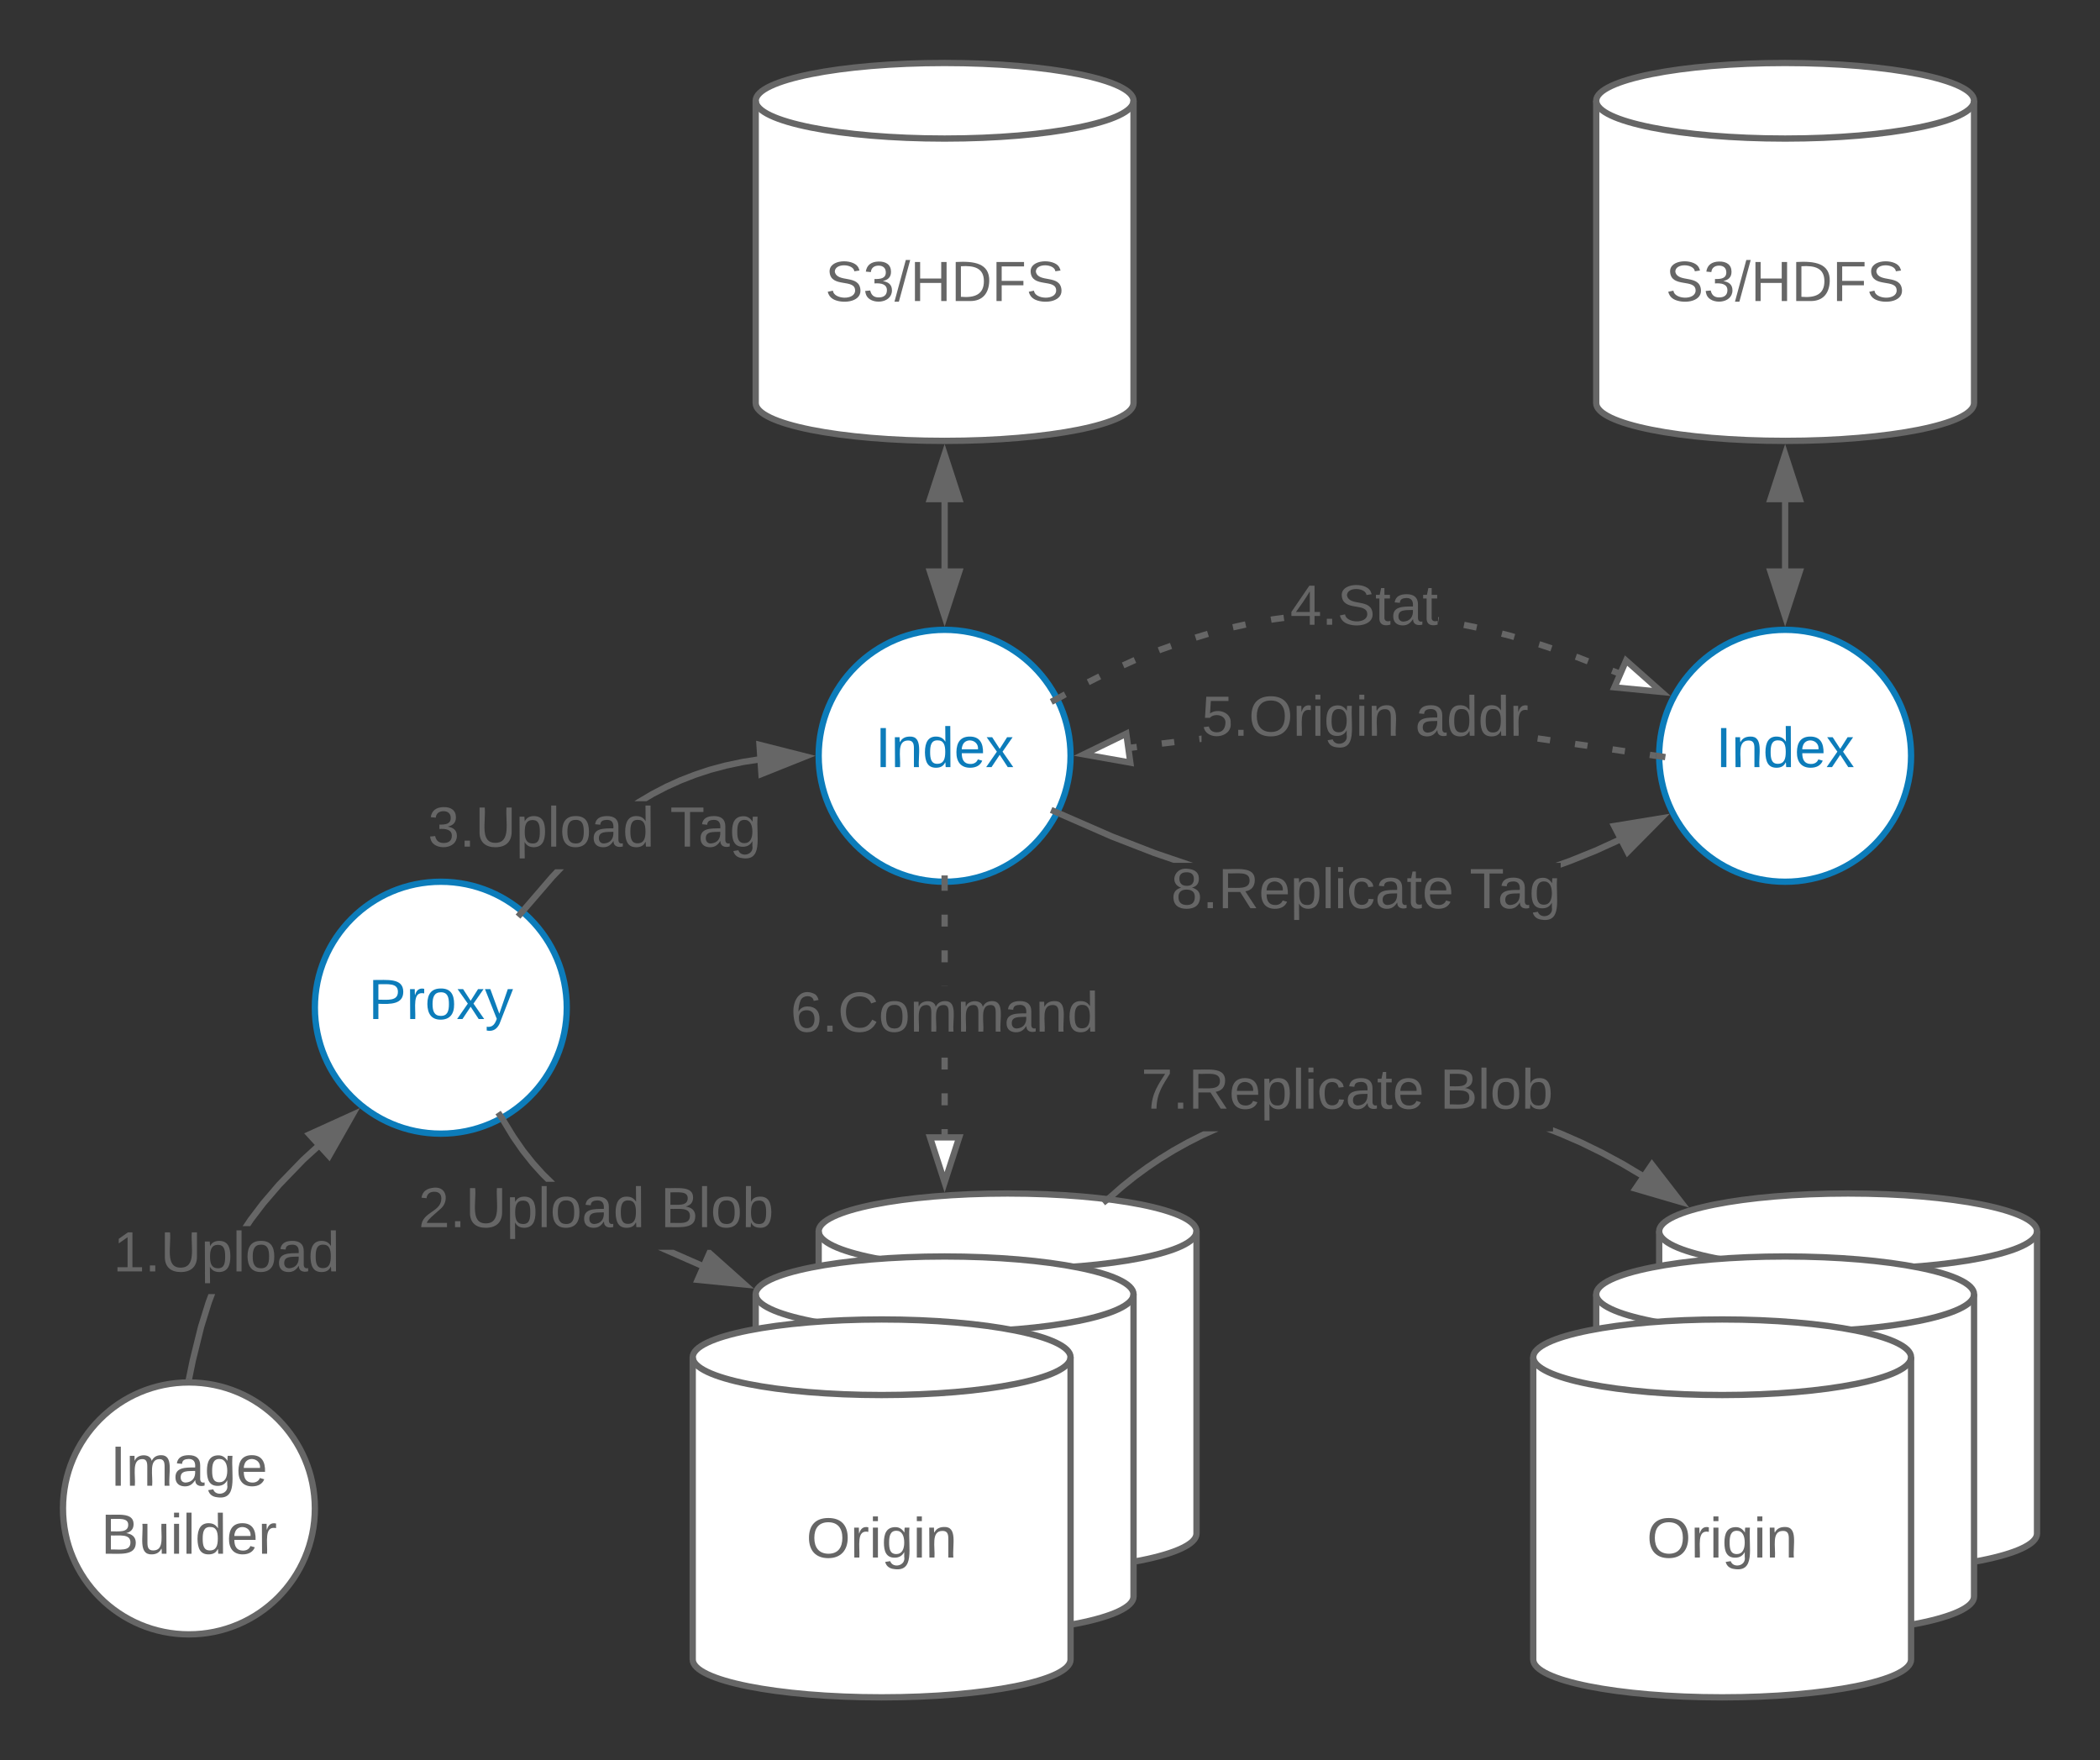 <svg xmlns="http://www.w3.org/2000/svg" xmlns:xlink="http://www.w3.org/1999/xlink" xmlns:lucid="lucid" width="666.94" height="559"><rect width="100%" height="100%" fill="#333333" stroke="none"/><g transform="translate(-260 -440)" lucid:page-tab-id="noaExTgKkusa"><path d="M640 927c0 6.63-26.86 12-60 12s-60-5.37-60-12v-96c0-6.63 26.86-12 60-12s60 5.37 60 12z" stroke="#666" stroke-width="2" fill="#fff"/><path d="M640 831c0 6.63-26.86 12-60 12s-60-5.37-60-12" stroke="#666" stroke-width="2" fill="none"/><use xlink:href="#a" transform="matrix(1,0,0,1,525,847.999) translate(31.075 46.6)"/><path d="M620 947c0 6.63-26.86 12-60 12s-60-5.37-60-12v-96c0-6.63 26.86-12 60-12s60 5.37 60 12z" stroke="#666" stroke-width="2" fill="#fff"/><path d="M620 851c0 6.63-26.86 12-60 12s-60-5.37-60-12" stroke="#666" stroke-width="2" fill="none"/><use xlink:href="#a" transform="matrix(1,0,0,1,505,867.999) translate(31.075 46.6)"/><path d="M600 967c0 6.63-26.86 12-60 12s-60-5.37-60-12v-96c0-6.63 26.86-12 60-12s60 5.37 60 12z" stroke="#666" stroke-width="2" fill="#fff"/><path d="M600 871c0 6.63-26.86 12-60 12s-60-5.37-60-12" stroke="#666" stroke-width="2" fill="none"/><use xlink:href="#a" transform="matrix(1,0,0,1,485,887.999) translate(31.075 46.6)"/><path d="M600 680c0 22.1-17.9 40-40 40s-40-17.9-40-40 17.9-40 40-40 40 17.9 40 40z" stroke="#0c7cba" stroke-width="2" fill="#fff"/><use xlink:href="#b" transform="matrix(1,0,0,1,525,645) translate(13 38.6)"/><path d="M866.94 680c0 22.1-17.9 40-40 40s-40-17.9-40-40 17.9-40 40-40 40 17.9 40 40z" stroke="#0c7cba" stroke-width="2" fill="#fff"/><use xlink:href="#b" transform="matrix(1,0,0,1,791.936,645) translate(13 38.6)"/><path d="M327.24 853.82l-2.4 7.74-2.64 10.68-1.22 5.96-1.96-.4 1.23-6 2.66-10.77 2.45-7.86.84-2.22h2.12zm34.28-48.92l-4.5 4.1-7.6 7.88-5.07 5.9-3.87 5.08-1 1.5h-2.42l1.8-2.67 3.93-5.18 5.13-6 7.7-7.95 4.54-4.15zM364.5 807.08l-6.24-6.84 13.66-6.2z" fill="#666"/><path d="M364.7 808.77l-8.1-8.87 17.7-8.04zm-4.77-8.2l4.4 4.82 5.2-9.18zM320.97 878.22l-.67 2.93-1.95-.45.68-2.93z" fill="#666"/><use xlink:href="#c" transform="matrix(1,0,0,1,295.96,829.346) translate(0 14.4)"/><path d="M906.94 927c0 6.63-26.87 12-60 12-33.14 0-60-5.37-60-12v-96c0-6.63 26.86-12 60-12 33.13 0 60 5.37 60 12z" stroke="#666" stroke-width="2" fill="#fff"/><path d="M906.94 831c0 6.63-26.87 12-60 12-33.14 0-60-5.37-60-12" stroke="#666" stroke-width="2" fill="none"/><use xlink:href="#a" transform="matrix(1,0,0,1,791.936,847.999) translate(31.075 46.6)"/><path d="M886.94 947c0 6.63-26.87 12-60 12-33.14 0-60-5.37-60-12v-96c0-6.63 26.86-12 60-12 33.13 0 60 5.37 60 12z" stroke="#666" stroke-width="2" fill="#fff"/><path d="M886.94 851c0 6.63-26.87 12-60 12-33.14 0-60-5.37-60-12" stroke="#666" stroke-width="2" fill="none"/><use xlink:href="#a" transform="matrix(1,0,0,1,771.936,867.999) translate(31.075 46.6)"/><path d="M866.94 967c0 6.63-26.87 12-60 12-33.14 0-60-5.37-60-12v-96c0-6.63 26.86-12 60-12 33.13 0 60 5.37 60 12z" stroke="#666" stroke-width="2" fill="#fff"/><path d="M866.94 871c0 6.63-26.87 12-60 12-33.14 0-60-5.37-60-12" stroke="#666" stroke-width="2" fill="none"/><use xlink:href="#a" transform="matrix(1,0,0,1,751.936,887.999) translate(31.075 46.6)"/><path d="M786.08 679l-.3 2-1.97-.3.3-1.98zm-9.9-1.43l-.28 1.98-3.96-.58.3-1.98zm-155 .62l-1.98.27-.28-2 1.98-.26zm143.14-2.37l-.3 1.98-3.95-.56.3-1.98zm-131.26.82l-3.97.48-.25-2 3.97-.47zm119.4-2.55l-.3 1.98-3.96-.58.3-1.98zm-110.86 1.52l-.6.07-.24-2 .84-.1z" fill="#666"/><path d="M789.05 679.44l-.3 1.98-2.96-.43.28-2z" fill="#666"/><path d="M618.98 682.17l-14.77-2.62 13.5-6.56z" fill="#fff"/><path d="M620.16 683.4L601 680l17.5-8.52zm-12.75-4.3l10.4 1.84-.9-6.45z" fill="#666"/><use xlink:href="#d" transform="matrix(1,0,0,1,641.598,659.25) translate(0 14.4)"/><use xlink:href="#e" transform="matrix(1,0,0,1,641.598,659.25) translate(67.85 14.4)"/><path d="M598.8 661.36l-1.8 1-.95-1.76 1.8-1zm10.92-5.68l-3.67 1.86-.9-1.8 3.66-1.84zm164.55-2.9l-.72 1.88-1.92-.74.73-1.87zm-153.42-2.28l-3.74 1.7-.8-1.82 3.73-1.7zm140.45-2.74l3.4 1.32-.73 1.86-3.35-1.3-.45-.15.65-1.9zm-129.04-1.7l-3.38 1.2-.45.17-.75-1.85.5-.2 3.4-1.22zm117.5-2.23l3.28 1.12-.65 1.9-3.25-1.1-.62-.2.57-1.9zm-105.83-1.6l-3.92 1.2-.6-1.9 3.94-1.2zm95.6-1.4l1.68.5-.55 1.9-1.66-.48-2.28-.57.5-1.94zm-10.35-2.54l-.4 1.95-4.03-.83.4-1.96zm-73.36 1l-4.02.88-.43-1.96 4.02-.88zm61.2-3.3l-.3 1.82v-1.87zm-49.14 1.2l-3.2.43-.83.15-.35-1.97.88-.14 3.23-.44z" fill="#666"/><path d="M787.66 659.72l-14.93-1.45 3.7-8.5z" fill="#fff"/><path d="M790.63 661.02l-19.37-1.9 4.8-11zm-16.43-3.6l10.5 1-7.9-7zM597 662.36l-2.66 1.4-.93-1.78 2.67-1.4z" fill="#666"/><use xlink:href="#f" transform="matrix(1,0,0,1,669.731,623.994) translate(0 14.4)"/><path d="M620 568c0 6.63-26.86 12-60 12s-60-5.37-60-12v-96c0-6.63 26.86-12 60-12s60 5.37 60 12z" stroke="#666" stroke-width="2" fill="#fff"/><path d="M620 472c0 6.63-26.86 12-60 12s-60-5.37-60-12" stroke="#666" stroke-width="2" fill="none"/><use xlink:href="#g" transform="matrix(1,0,0,1,505,489) translate(17.075 46.6)"/><path d="M886.94 568c0 6.63-26.87 12-60 12-33.14 0-60-5.37-60-12v-96c0-6.63 26.86-12 60-12 33.13 0 60 5.37 60 12z" stroke="#666" stroke-width="2" fill="#fff"/><path d="M886.94 472c0 6.63-26.87 12-60 12-33.14 0-60-5.37-60-12" stroke="#666" stroke-width="2" fill="none"/><use xlink:href="#g" transform="matrix(1,0,0,1,771.936,489) translate(17.075 46.6)"/><path d="M560 599.24v21.52" stroke="#666" stroke-width="2" fill="none"/><path d="M560 584.24l4.64 14.26h-9.28zM560 635.76l-4.64-14.26h9.28z" stroke="#666" stroke-width="2" fill="#666"/><path d="M826.94 599.24v21.52" stroke="#666" stroke-width="2" fill="none"/><path d="M826.94 584.24l4.63 14.26h-9.27zM826.94 635.76l-4.64-14.26h9.27z" stroke="#666" stroke-width="2" fill="#666"/><path d="M561 800.45h-2v-1.9h2zm0-9.46h-2v-3.8h2zm0-11.36h-2v-3.78h2zm0-26.44h-2v-.04h2zm0-7.6h-2v-3.8h2zm0-11.36h-2v-3.78h2zm0-11.35h-2V721h2zM561 721h-2v-3h2z" fill="#666"/><path d="M560 815.45l-4.64-14.27h9.28z" fill="#fff"/><path d="M560 818.68l-6-18.5h12zm-3.26-16.5L560 812.2l3.26-10.02z" fill="#666"/><use xlink:href="#h" transform="matrix(1,0,0,1,511.075,753.2) translate(0 14.4)"/><path d="M360 919c0 22.1-17.9 40-40 40s-40-17.9-40-40 17.9-40 40-40 40 17.9 40 40z" stroke="#666" stroke-width="2" fill="#fff"/><use xlink:href="#i" transform="matrix(1,0,0,1,285,883.999) translate(10.025 27.8)"/><use xlink:href="#j" transform="matrix(1,0,0,1,285,883.999) translate(7.075 49.4)"/><path d="M646.77 799.35l-4.66 2.1-4.5 2.3-4.4 2.45-4.26 2.62-4.1 2.77-3.98 2.92-3.83 3.08-3.7 3.23-1.3-1.5 3.7-3.27 3.9-3.12 4.05-2.98 4.18-2.82 4.32-2.66 4.47-2.5 4.6-2.32.87-.4H647zm109.16-.34l6.62 2.9 6.68 3.26 6.76 3.66 5.94 3.55-1.02 1.7-5.92-3.5-6.68-3.63-6.6-3.23-6.56-2.84-4.1-1.6h2.18v-1.3z" fill="#666"/><path d="M613.3 820.86l-2.34 1.88-1.25-1.56 2.35-1.88zM793.8 821.68l-14.38-4.22 5.22-7.65z" fill="#666"/><path d="M796.5 823.5l-18.68-5.46 6.77-9.93zM781 816.9l10.12 2.95-6.45-8.34z" fill="#666"/><use xlink:href="#k" transform="matrix(1,0,0,1,622.441,777.661) translate(0 14.4)"/><use xlink:href="#l" transform="matrix(1,0,0,1,622.441,777.661) translate(94.85 14.4)"/><path d="M774.55 707.68l-7.36 3.35-8.13 3.28-3.4 1.23V714H754l4.36-1.56 8.04-3.25 7.32-3.34zM613.5 704.7l13.48 5.24 11.54 3.93.42.13h-6.26l-6.38-2.18-13.56-5.26-16.56-7.24.8-1.83z" fill="#666"/><path d="M596.98 697.5l-.8 1.82-2.75-1.2.8-1.84zM776.9 710.55l-4.24-8.23 14.8-2.43z" fill="#666"/><path d="M776.66 712.23l-5.52-10.68 19.2-3.15zm-2.48-9.15l3 5.8 7.4-7.5z" fill="#666"/><use xlink:href="#m" transform="matrix(1,0,0,1,631.861,713.995) translate(0 14.4)"/><use xlink:href="#n" transform="matrix(1,0,0,1,631.861,713.995) translate(94.85 14.4)"/><path d="M440 760c0 22.1-17.9 40-40 40s-40-17.9-40-40 17.9-40 40-40 40 17.9 40 40z" stroke="#0c7cba" stroke-width="2" fill="#fff"/><use xlink:href="#o" transform="matrix(1,0,0,1,365,725) translate(12.025 38.6)"/><path d="M436.17 719.1l-8.92 10.35-1.52-1.3 8.96-10.4 1.62-1.7h2.77zm64.8-36.9l-4.88.75-5.36 1.14-4.98 1.33-4.7 1.55-4.54 1.77-4.42 2-4.4 2.28-2.38 1.42h-3.84l.74-.5 4.52-2.67 4.48-2.33 4.52-2.05 4.64-1.8 4.8-1.6 5.1-1.36 5.45-1.15 4.93-.78z" fill="#666"/><path d="M427.24 729.45l-1.97 2.27-1.5-1.3 1.96-2.28zM515.77 680.2l-13.93 5.58-.6-9.25z" fill="#666"/><path d="M519 680l-18.07 7.22-.8-12zm-16.25 4.34l9.8-3.9-10.23-2.6z" fill="#666"/><use xlink:href="#p" transform="matrix(1,0,0,1,395.9,694.447) translate(0 14.4)"/><use xlink:href="#n" transform="matrix(1,0,0,1,395.9,694.447) translate(76.9 14.4)"/><path d="M483.2 840.95l-.82 1.83-13.42-5.9h4.98zm-59.35-40.53l3.05 4.4 3.06 3.86 3.13 3.48 3.2 3.13h-2.87l-1.78-1.76-3.22-3.57-3.14-3.96-3.13-4.5-3.15-5.2 1.7-1.04z" fill="#666"/><path d="M420.7 795.22l-1.65 1.12-1.68-2.48 1.65-1.12zM496.52 847.9l-14.93-1.5 3.72-8.48z" fill="#666"/><path d="M499.48 849.2l-19.36-1.93 4.56-10.38h1zm-16.42-3.65l10.5 1.05-7.88-7.02z" fill="#666"/><g><use xlink:href="#q" transform="matrix(1,0,0,1,392.865,815.292) translate(0 14.4)"/><use xlink:href="#l" transform="matrix(1,0,0,1,392.865,815.292) translate(76.9 14.4)"/></g><defs><path fill="#666" d="M140-251c81 0 123 46 123 126C263-46 219 4 140 4 59 4 17-45 17-125s42-126 123-126zm0 227c63 0 89-41 89-101s-29-99-89-99c-61 0-89 39-89 99S79-25 140-24" id="r"/><path fill="#666" d="M114-163C36-179 61-72 57 0H25l-1-190h30c1 12-1 29 2 39 6-27 23-49 58-41v29" id="s"/><path fill="#666" d="M24-231v-30h32v30H24zM24 0v-190h32V0H24" id="t"/><path fill="#666" d="M177-190C167-65 218 103 67 71c-23-6-38-20-44-43l32-5c15 47 100 32 89-28v-30C133-14 115 1 83 1 29 1 15-40 15-95c0-56 16-97 71-98 29-1 48 16 59 35 1-10 0-23 2-32h30zM94-22c36 0 50-32 50-73 0-42-14-75-50-75-39 0-46 34-46 75s6 73 46 73" id="u"/><path fill="#666" d="M117-194c89-4 53 116 60 194h-32v-121c0-31-8-49-39-48C34-167 62-67 57 0H25l-1-190h30c1 10-1 24 2 32 11-22 29-35 61-36" id="v"/><g id="a"><use transform="matrix(0.05,0,0,0.05,0,0)" xlink:href="#r"/><use transform="matrix(0.05,0,0,0.05,14,0)" xlink:href="#s"/><use transform="matrix(0.05,0,0,0.05,19.95,0)" xlink:href="#t"/><use transform="matrix(0.05,0,0,0.05,23.9,0)" xlink:href="#u"/><use transform="matrix(0.05,0,0,0.05,33.9,0)" xlink:href="#t"/><use transform="matrix(0.05,0,0,0.05,37.85,0)" xlink:href="#v"/></g><path fill="#0c7cba" d="M33 0v-248h34V0H33" id="w"/><path fill="#0c7cba" d="M117-194c89-4 53 116 60 194h-32v-121c0-31-8-49-39-48C34-167 62-67 57 0H25l-1-190h30c1 10-1 24 2 32 11-22 29-35 61-36" id="x"/><path fill="#0c7cba" d="M85-194c31 0 48 13 60 33l-1-100h32l1 261h-30c-2-10 0-23-3-31C134-8 116 4 85 4 32 4 16-35 15-94c0-66 23-100 70-100zm9 24c-40 0-46 34-46 75 0 40 6 74 45 74 42 0 51-32 51-76 0-42-9-74-50-73" id="y"/><path fill="#0c7cba" d="M100-194c63 0 86 42 84 106H49c0 40 14 67 53 68 26 1 43-12 49-29l28 8c-11 28-37 45-77 45C44 4 14-33 15-96c1-61 26-98 85-98zm52 81c6-60-76-77-97-28-3 7-6 17-6 28h103" id="z"/><path fill="#0c7cba" d="M141 0L90-78 38 0H4l68-98-65-92h35l48 74 47-74h35l-64 92 68 98h-35" id="A"/><g id="b"><use transform="matrix(0.05,0,0,0.05,0,0)" xlink:href="#w"/><use transform="matrix(0.05,0,0,0.05,5,0)" xlink:href="#x"/><use transform="matrix(0.05,0,0,0.05,15,0)" xlink:href="#y"/><use transform="matrix(0.05,0,0,0.05,25,0)" xlink:href="#z"/><use transform="matrix(0.05,0,0,0.05,35,0)" xlink:href="#A"/></g><path fill="#666" d="M27 0v-27h64v-190l-56 39v-29l58-41h29v221h61V0H27" id="B"/><path fill="#666" d="M33 0v-38h34V0H33" id="C"/><path fill="#666" d="M232-93c-1 65-40 97-104 97C67 4 28-28 28-90v-158h33c8 89-33 224 67 224 102 0 64-133 71-224h33v155" id="D"/><path fill="#666" d="M115-194c55 1 70 41 70 98S169 2 115 4C84 4 66-9 55-30l1 105H24l-1-265h31l2 30c10-21 28-34 59-34zm-8 174c40 0 45-34 45-75s-6-73-45-74c-42 0-51 32-51 76 0 43 10 73 51 73" id="E"/><path fill="#666" d="M24 0v-261h32V0H24" id="F"/><path fill="#666" d="M100-194c62-1 85 37 85 99 1 63-27 99-86 99S16-35 15-95c0-66 28-99 85-99zM99-20c44 1 53-31 53-75 0-43-8-75-51-75s-53 32-53 75 10 74 51 75" id="G"/><path fill="#666" d="M141-36C126-15 110 5 73 4 37 3 15-17 15-53c-1-64 63-63 125-63 3-35-9-54-41-54-24 1-41 7-42 31l-33-3c5-37 33-52 76-52 45 0 72 20 72 64v82c-1 20 7 32 28 27v20c-31 9-61-2-59-35zM48-53c0 20 12 33 32 33 41-3 63-29 60-74-43 2-92-5-92 41" id="H"/><path fill="#666" d="M85-194c31 0 48 13 60 33l-1-100h32l1 261h-30c-2-10 0-23-3-31C134-8 116 4 85 4 32 4 16-35 15-94c0-66 23-100 70-100zm9 24c-40 0-46 34-46 75 0 40 6 74 45 74 42 0 51-32 51-76 0-42-9-74-50-73" id="I"/><g id="c"><use transform="matrix(0.05,0,0,0.05,0,0)" xlink:href="#B"/><use transform="matrix(0.05,0,0,0.05,10,0)" xlink:href="#C"/><use transform="matrix(0.05,0,0,0.05,15,0)" xlink:href="#D"/><use transform="matrix(0.05,0,0,0.05,27.95,0)" xlink:href="#E"/><use transform="matrix(0.05,0,0,0.05,37.95,0)" xlink:href="#F"/><use transform="matrix(0.05,0,0,0.05,41.9,0)" xlink:href="#G"/><use transform="matrix(0.05,0,0,0.05,51.9,0)" xlink:href="#H"/><use transform="matrix(0.05,0,0,0.05,61.9,0)" xlink:href="#I"/></g><path fill="#666" d="M54-142c48-35 137-8 131 61C196 18 31 33 14-55l32-4c7 23 22 37 52 37 35-1 51-22 54-58 4-55-73-65-99-34H22l8-134h141v27H59" id="J"/><g id="d"><use transform="matrix(0.05,0,0,0.05,0,0)" xlink:href="#J"/><use transform="matrix(0.05,0,0,0.05,10,0)" xlink:href="#C"/><use transform="matrix(0.05,0,0,0.05,15,0)" xlink:href="#r"/><use transform="matrix(0.05,0,0,0.05,29,0)" xlink:href="#s"/><use transform="matrix(0.05,0,0,0.05,34.95,0)" xlink:href="#t"/><use transform="matrix(0.05,0,0,0.05,38.9,0)" xlink:href="#u"/><use transform="matrix(0.05,0,0,0.05,48.9,0)" xlink:href="#t"/><use transform="matrix(0.05,0,0,0.05,52.85,0)" xlink:href="#v"/></g><g id="e"><use transform="matrix(0.05,0,0,0.05,0,0)" xlink:href="#H"/><use transform="matrix(0.05,0,0,0.05,10,0)" xlink:href="#I"/><use transform="matrix(0.05,0,0,0.05,20,0)" xlink:href="#I"/><use transform="matrix(0.05,0,0,0.05,30,0)" xlink:href="#s"/></g><path fill="#666" d="M155-56V0h-30v-56H8v-25l114-167h33v167h35v25h-35zm-30-156c-27 46-58 90-88 131h88v-131" id="K"/><path fill="#666" d="M185-189c-5-48-123-54-124 2 14 75 158 14 163 119 3 78-121 87-175 55-17-10-28-26-33-46l33-7c5 56 141 63 141-1 0-78-155-14-162-118-5-82 145-84 179-34 5 7 8 16 11 25" id="L"/><path fill="#666" d="M59-47c-2 24 18 29 38 22v24C64 9 27 4 27-40v-127H5v-23h24l9-43h21v43h35v23H59v120" id="M"/><g id="f"><use transform="matrix(0.05,0,0,0.05,0,0)" xlink:href="#K"/><use transform="matrix(0.05,0,0,0.05,10,0)" xlink:href="#C"/><use transform="matrix(0.05,0,0,0.05,15,0)" xlink:href="#L"/><use transform="matrix(0.05,0,0,0.05,27,0)" xlink:href="#M"/><use transform="matrix(0.05,0,0,0.05,32,0)" xlink:href="#H"/><use transform="matrix(0.05,0,0,0.05,42,0)" xlink:href="#M"/></g><path fill="#666" d="M126-127c33 6 58 20 58 59 0 88-139 92-164 29-3-8-5-16-6-25l32-3c6 27 21 44 54 44 32 0 52-15 52-46 0-38-36-46-79-43v-28c39 1 72-4 72-42 0-27-17-43-46-43-28 0-47 15-49 41l-32-3c6-42 35-63 81-64 48-1 79 21 79 65 0 36-21 52-52 59" id="N"/><path fill="#666" d="M0 4l72-265h28L28 4H0" id="O"/><path fill="#666" d="M197 0v-115H63V0H30v-248h33v105h134v-105h34V0h-34" id="P"/><path fill="#666" d="M30-248c118-7 216 8 213 122C240-48 200 0 122 0H30v-248zM63-27c89 8 146-16 146-99s-60-101-146-95v194" id="Q"/><path fill="#666" d="M63-220v92h138v28H63V0H30v-248h175v28H63" id="R"/><g id="g"><use transform="matrix(0.05,0,0,0.05,0,0)" xlink:href="#L"/><use transform="matrix(0.05,0,0,0.05,12,0)" xlink:href="#N"/><use transform="matrix(0.05,0,0,0.05,22,0)" xlink:href="#O"/><use transform="matrix(0.05,0,0,0.05,27,0)" xlink:href="#P"/><use transform="matrix(0.05,0,0,0.05,39.95,0)" xlink:href="#Q"/><use transform="matrix(0.05,0,0,0.05,52.9,0)" xlink:href="#R"/><use transform="matrix(0.05,0,0,0.05,63.85,0)" xlink:href="#L"/></g><path fill="#666" d="M110-160c48 1 74 30 74 79 0 53-28 85-80 85-65 0-83-55-86-122-5-90 50-162 133-122 14 7 22 21 27 39l-31 6c-5-40-67-38-82-6-9 19-15 44-15 74 11-20 30-34 60-33zm-7 138c34 0 49-23 49-58s-16-56-50-56c-29 0-50 16-49 49 1 36 15 65 50 65" id="S"/><path fill="#666" d="M212-179c-10-28-35-45-73-45-59 0-87 40-87 99 0 60 29 101 89 101 43 0 62-24 78-52l27 14C228-24 195 4 139 4 59 4 22-46 18-125c-6-104 99-153 187-111 19 9 31 26 39 46" id="T"/><path fill="#666" d="M210-169c-67 3-38 105-44 169h-31v-121c0-29-5-50-35-48C34-165 62-65 56 0H25l-1-190h30c1 10-1 24 2 32 10-44 99-50 107 0 11-21 27-35 58-36 85-2 47 119 55 194h-31v-121c0-29-5-49-35-48" id="U"/><g id="h"><use transform="matrix(0.05,0,0,0.05,0,0)" xlink:href="#S"/><use transform="matrix(0.05,0,0,0.05,10,0)" xlink:href="#C"/><use transform="matrix(0.05,0,0,0.05,15,0)" xlink:href="#T"/><use transform="matrix(0.05,0,0,0.05,27.95,0)" xlink:href="#G"/><use transform="matrix(0.05,0,0,0.05,37.95,0)" xlink:href="#U"/><use transform="matrix(0.05,0,0,0.05,52.9,0)" xlink:href="#U"/><use transform="matrix(0.05,0,0,0.05,67.85,0)" xlink:href="#H"/><use transform="matrix(0.05,0,0,0.05,77.85,0)" xlink:href="#v"/><use transform="matrix(0.05,0,0,0.05,87.85,0)" xlink:href="#I"/></g><path fill="#666" d="M33 0v-248h34V0H33" id="V"/><path fill="#666" d="M100-194c63 0 86 42 84 106H49c0 40 14 67 53 68 26 1 43-12 49-29l28 8c-11 28-37 45-77 45C44 4 14-33 15-96c1-61 26-98 85-98zm52 81c6-60-76-77-97-28-3 7-6 17-6 28h103" id="W"/><g id="i"><use transform="matrix(0.05,0,0,0.05,0,0)" xlink:href="#V"/><use transform="matrix(0.05,0,0,0.05,5,0)" xlink:href="#U"/><use transform="matrix(0.05,0,0,0.05,19.95,0)" xlink:href="#H"/><use transform="matrix(0.05,0,0,0.05,29.95,0)" xlink:href="#u"/><use transform="matrix(0.05,0,0,0.05,39.95,0)" xlink:href="#W"/></g><path fill="#666" d="M160-131c35 5 61 23 61 61C221 17 115-2 30 0v-248c76 3 177-17 177 60 0 33-19 50-47 57zm-97-11c50-1 110 9 110-42 0-47-63-36-110-37v79zm0 115c55-2 124 14 124-45 0-56-70-42-124-44v89" id="X"/><path fill="#666" d="M84 4C-5 8 30-112 23-190h32v120c0 31 7 50 39 49 72-2 45-101 50-169h31l1 190h-30c-1-10 1-25-2-33-11 22-28 36-60 37" id="Y"/><g id="j"><use transform="matrix(0.05,0,0,0.05,0,0)" xlink:href="#X"/><use transform="matrix(0.05,0,0,0.05,12,0)" xlink:href="#Y"/><use transform="matrix(0.05,0,0,0.05,22,0)" xlink:href="#t"/><use transform="matrix(0.05,0,0,0.05,25.95,0)" xlink:href="#F"/><use transform="matrix(0.05,0,0,0.05,29.9,0)" xlink:href="#I"/><use transform="matrix(0.05,0,0,0.05,39.9,0)" xlink:href="#W"/><use transform="matrix(0.05,0,0,0.05,49.9,0)" xlink:href="#s"/></g><path fill="#666" d="M64 0c3-98 48-159 88-221H18v-27h164v26C143-157 98-101 97 0H64" id="Z"/><path fill="#666" d="M233-177c-1 41-23 64-60 70L243 0h-38l-65-103H63V0H30v-248c88 3 205-21 203 71zM63-129c60-2 137 13 137-47 0-61-80-42-137-45v92" id="aa"/><path fill="#666" d="M96-169c-40 0-48 33-48 73s9 75 48 75c24 0 41-14 43-38l32 2c-6 37-31 61-74 61-59 0-76-41-82-99-10-93 101-131 147-64 4 7 5 14 7 22l-32 3c-4-21-16-35-41-35" id="ab"/><g id="k"><use transform="matrix(0.05,0,0,0.05,0,0)" xlink:href="#Z"/><use transform="matrix(0.05,0,0,0.05,10,0)" xlink:href="#C"/><use transform="matrix(0.05,0,0,0.05,15,0)" xlink:href="#aa"/><use transform="matrix(0.05,0,0,0.05,27.95,0)" xlink:href="#W"/><use transform="matrix(0.05,0,0,0.05,37.95,0)" xlink:href="#E"/><use transform="matrix(0.05,0,0,0.05,47.95,0)" xlink:href="#F"/><use transform="matrix(0.05,0,0,0.05,51.9,0)" xlink:href="#t"/><use transform="matrix(0.05,0,0,0.05,55.85,0)" xlink:href="#ab"/><use transform="matrix(0.05,0,0,0.05,64.85,0)" xlink:href="#H"/><use transform="matrix(0.05,0,0,0.05,74.85,0)" xlink:href="#M"/><use transform="matrix(0.05,0,0,0.05,79.85,0)" xlink:href="#W"/></g><path fill="#666" d="M115-194c53 0 69 39 70 98 0 66-23 100-70 100C84 3 66-7 56-30L54 0H23l1-261h32v101c10-23 28-34 59-34zm-8 174c40 0 45-34 45-75 0-40-5-75-45-74-42 0-51 32-51 76 0 43 10 73 51 73" id="ac"/><g id="l"><use transform="matrix(0.05,0,0,0.05,0,0)" xlink:href="#X"/><use transform="matrix(0.05,0,0,0.05,12,0)" xlink:href="#F"/><use transform="matrix(0.05,0,0,0.05,15.95,0)" xlink:href="#G"/><use transform="matrix(0.05,0,0,0.05,25.95,0)" xlink:href="#ac"/></g><path fill="#666" d="M134-131c28 9 52 24 51 62-1 50-34 73-85 73S17-19 16-69c0-36 21-54 49-61-75-25-45-126 34-121 46 3 78 18 79 63 0 33-17 51-44 57zm-34-11c31 1 46-15 46-44 0-28-17-43-47-42-29 0-46 13-45 42 1 28 16 44 46 44zm1 122c35 0 51-18 51-52 0-30-18-46-53-46-33 0-51 17-51 47 0 34 19 51 53 51" id="ad"/><g id="m"><use transform="matrix(0.05,0,0,0.05,0,0)" xlink:href="#ad"/><use transform="matrix(0.05,0,0,0.05,10,0)" xlink:href="#C"/><use transform="matrix(0.05,0,0,0.05,15,0)" xlink:href="#aa"/><use transform="matrix(0.05,0,0,0.05,27.95,0)" xlink:href="#W"/><use transform="matrix(0.05,0,0,0.05,37.95,0)" xlink:href="#E"/><use transform="matrix(0.05,0,0,0.05,47.95,0)" xlink:href="#F"/><use transform="matrix(0.05,0,0,0.05,51.9,0)" xlink:href="#t"/><use transform="matrix(0.05,0,0,0.05,55.85,0)" xlink:href="#ab"/><use transform="matrix(0.05,0,0,0.05,64.85,0)" xlink:href="#H"/><use transform="matrix(0.05,0,0,0.05,74.85,0)" xlink:href="#M"/><use transform="matrix(0.05,0,0,0.05,79.85,0)" xlink:href="#W"/></g><path fill="#666" d="M127-220V0H93v-220H8v-28h204v28h-85" id="ae"/><g id="n"><use transform="matrix(0.05,0,0,0.05,0,0)" xlink:href="#ae"/><use transform="matrix(0.05,0,0,0.05,8.95,0)" xlink:href="#H"/><use transform="matrix(0.05,0,0,0.05,18.95,0)" xlink:href="#u"/></g><path fill="#0c7cba" d="M30-248c87 1 191-15 191 75 0 78-77 80-158 76V0H30v-248zm33 125c57 0 124 11 124-50 0-59-68-47-124-48v98" id="af"/><path fill="#0c7cba" d="M114-163C36-179 61-72 57 0H25l-1-190h30c1 12-1 29 2 39 6-27 23-49 58-41v29" id="ag"/><path fill="#0c7cba" d="M100-194c62-1 85 37 85 99 1 63-27 99-86 99S16-35 15-95c0-66 28-99 85-99zM99-20c44 1 53-31 53-75 0-43-8-75-51-75s-53 32-53 75 10 74 51 75" id="ah"/><path fill="#0c7cba" d="M179-190L93 31C79 59 56 82 12 73V49c39 6 53-20 64-50L1-190h34L92-34l54-156h33" id="ai"/><g id="o"><use transform="matrix(0.05,0,0,0.05,0,0)" xlink:href="#af"/><use transform="matrix(0.05,0,0,0.05,12,0)" xlink:href="#ag"/><use transform="matrix(0.05,0,0,0.05,17.95,0)" xlink:href="#ah"/><use transform="matrix(0.05,0,0,0.05,27.95,0)" xlink:href="#A"/><use transform="matrix(0.05,0,0,0.05,36.95,0)" xlink:href="#ai"/></g><g id="p"><use transform="matrix(0.05,0,0,0.05,0,0)" xlink:href="#N"/><use transform="matrix(0.05,0,0,0.05,10,0)" xlink:href="#C"/><use transform="matrix(0.05,0,0,0.05,15,0)" xlink:href="#D"/><use transform="matrix(0.05,0,0,0.05,27.95,0)" xlink:href="#E"/><use transform="matrix(0.05,0,0,0.05,37.95,0)" xlink:href="#F"/><use transform="matrix(0.05,0,0,0.05,41.9,0)" xlink:href="#G"/><use transform="matrix(0.05,0,0,0.05,51.9,0)" xlink:href="#H"/><use transform="matrix(0.05,0,0,0.05,61.9,0)" xlink:href="#I"/></g><path fill="#666" d="M101-251c82-7 93 87 43 132L82-64C71-53 59-42 53-27h129V0H18c2-99 128-94 128-182 0-28-16-43-45-43s-46 15-49 41l-32-3c6-41 34-60 81-64" id="aj"/><g id="q"><use transform="matrix(0.05,0,0,0.05,0,0)" xlink:href="#aj"/><use transform="matrix(0.05,0,0,0.05,10,0)" xlink:href="#C"/><use transform="matrix(0.05,0,0,0.05,15,0)" xlink:href="#D"/><use transform="matrix(0.05,0,0,0.05,27.95,0)" xlink:href="#E"/><use transform="matrix(0.05,0,0,0.05,37.95,0)" xlink:href="#F"/><use transform="matrix(0.05,0,0,0.05,41.9,0)" xlink:href="#G"/><use transform="matrix(0.05,0,0,0.05,51.9,0)" xlink:href="#H"/><use transform="matrix(0.05,0,0,0.05,61.9,0)" xlink:href="#I"/></g></defs></g></svg>